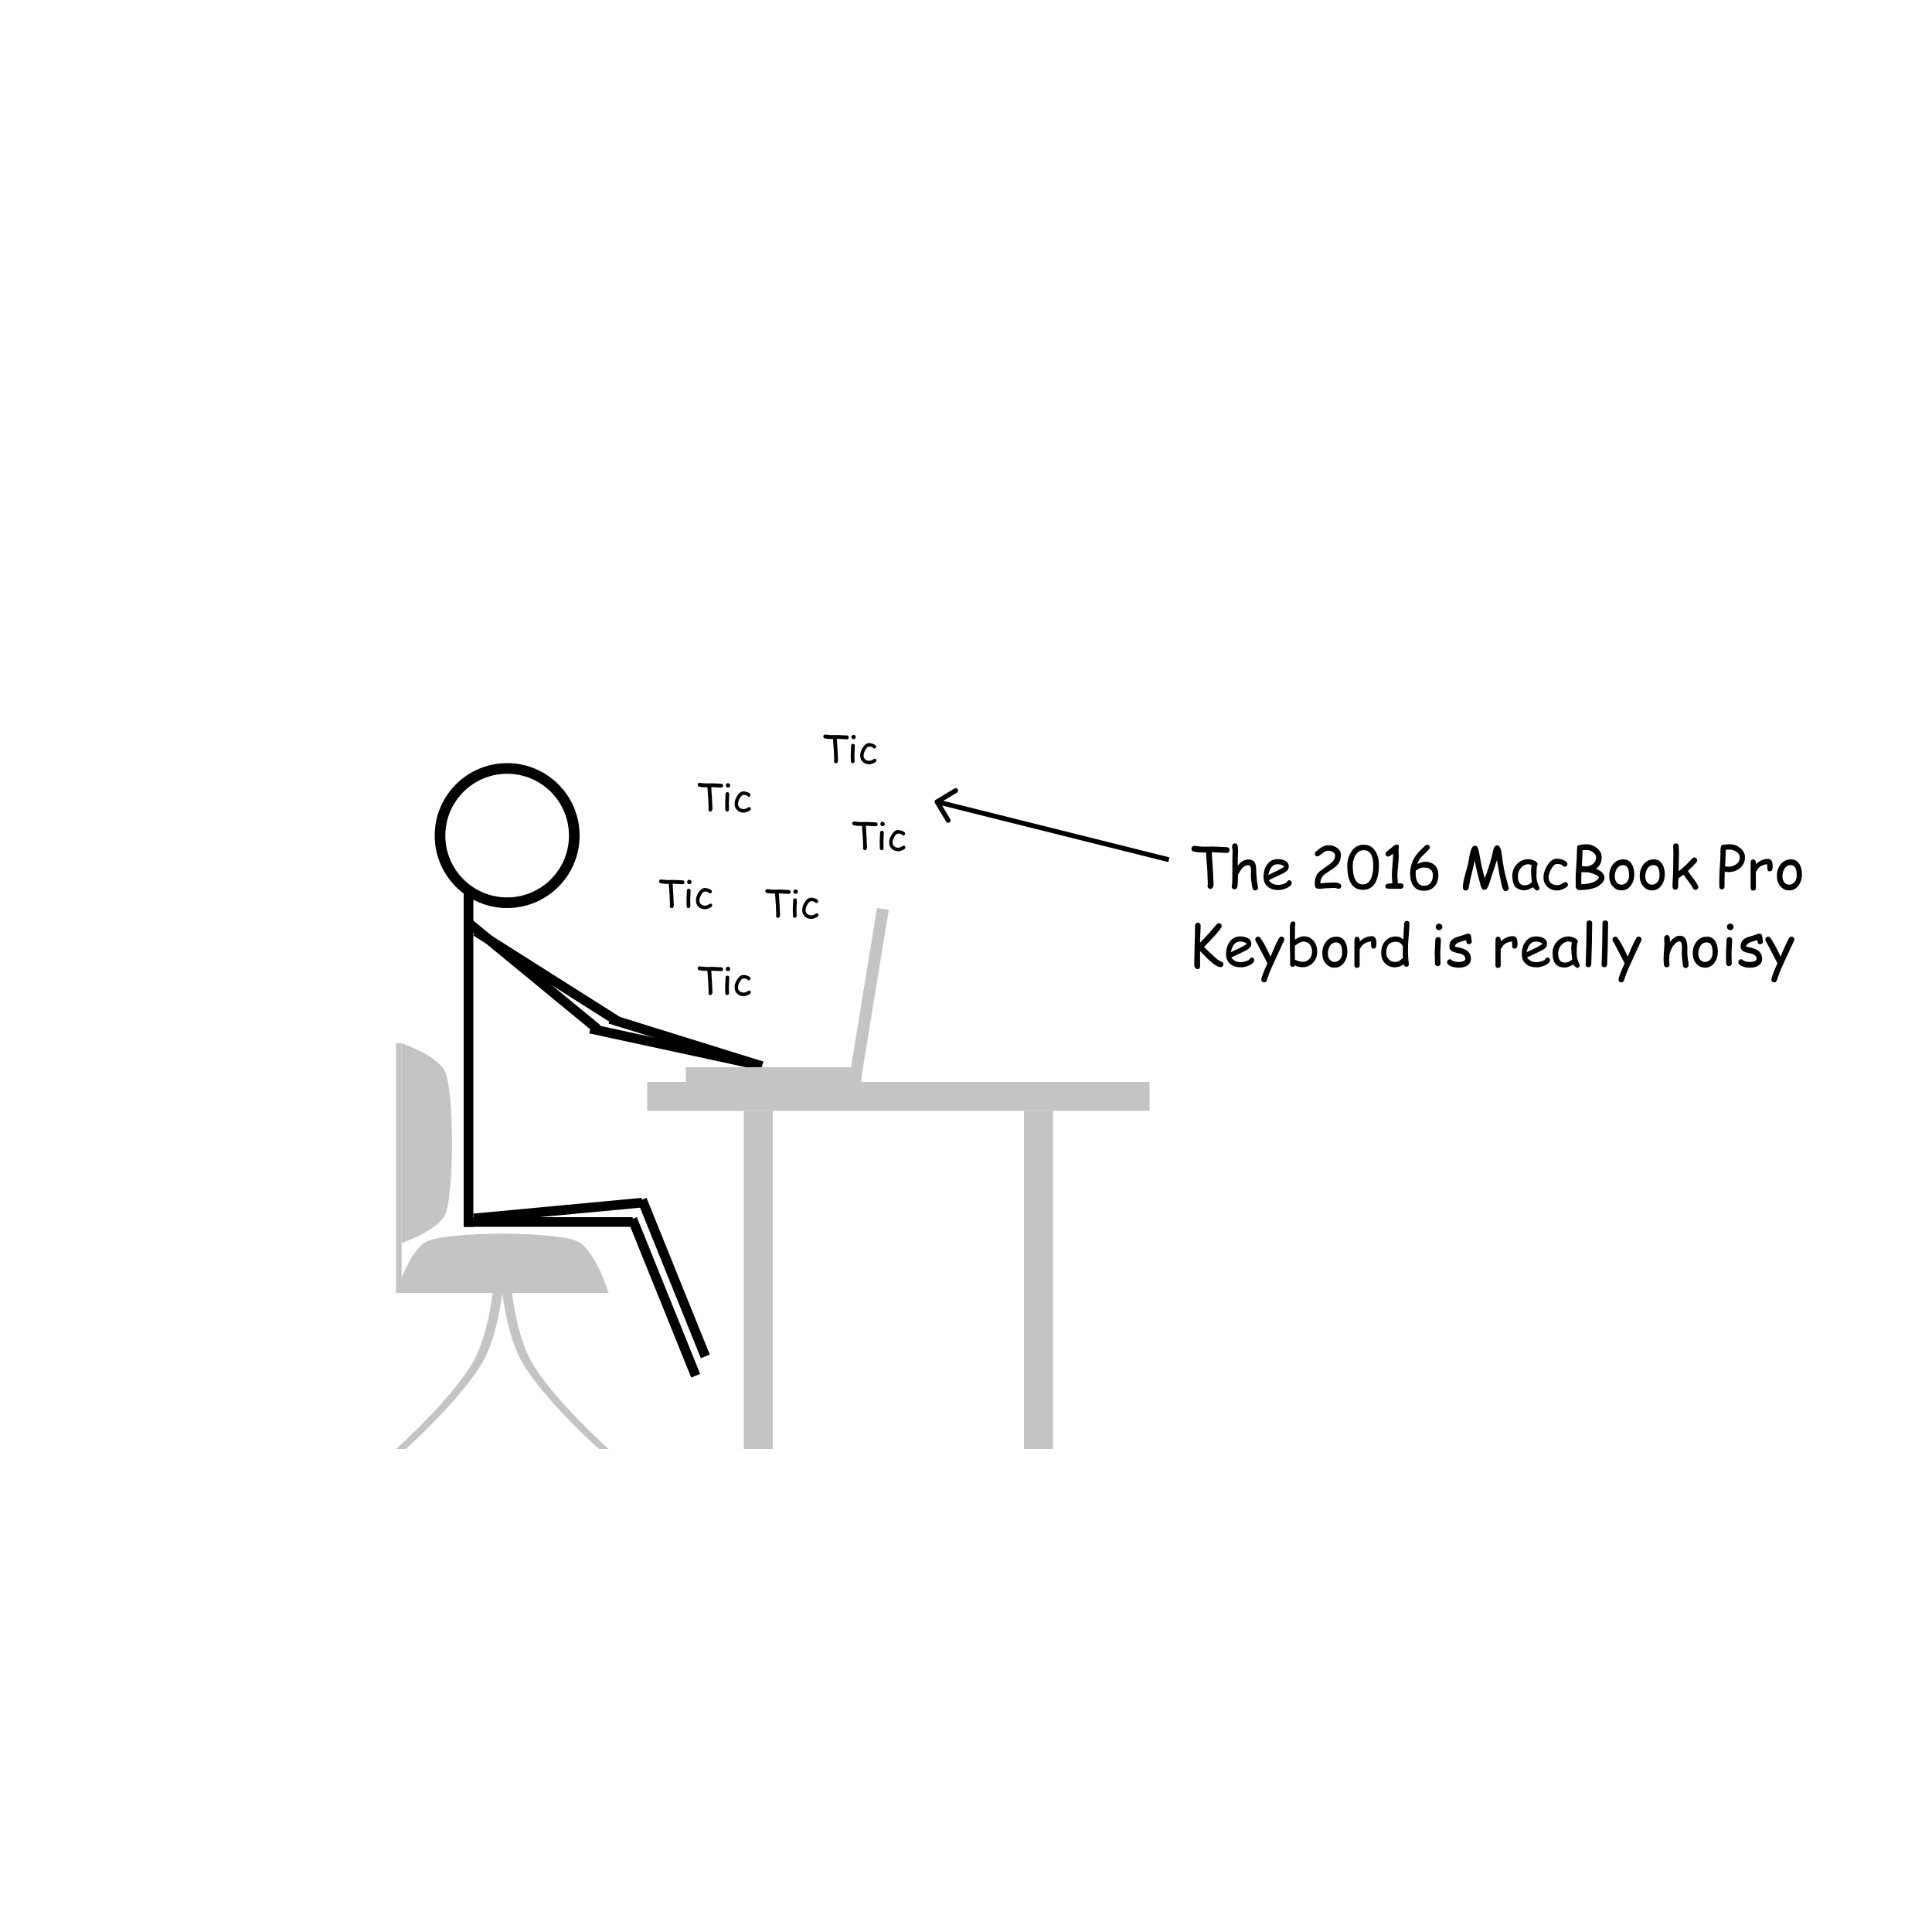 <svg width="200" height="200" viewBox="0 0 200 200" fill="none" xmlns="http://www.w3.org/2000/svg">
<rect width="200" height="200" fill="white"/>
<path d="M51 133.846H52C52 133.846 51.521 138.244 50 140.931C47.785 144.843 42 150 42 150H41C41 150 46.785 144.843 49 140.931C50.521 138.244 51 133.846 51 133.846Z" fill="#C4C4C4"/>
<path d="M53 133.846H52C52 133.846 52.479 138.244 54 140.931C56.215 144.843 62 150 62 150H63C63 150 57.215 144.843 55 140.931C53.479 138.244 53 133.846 53 133.846Z" fill="#C4C4C4"/>
<path d="M43.895 128.677C45.632 127.385 58.368 127.385 60.105 128.677C61.842 129.969 63 133.846 63 133.846H41C41 133.846 42.158 129.969 43.895 128.677Z" fill="#C4C4C4"/>
<path d="M45.967 110.721C47.064 112.353 47.064 124.324 45.967 125.956C44.87 127.589 41.579 128.677 41.579 128.677V108C41.579 108 44.87 109.088 45.967 110.721Z" fill="#C4C4C4"/>
<rect x="41" y="108" width="0.579" height="25.846" fill="#C4C4C4"/>
<path d="M60 86.5C60 90.642 56.642 94 52.5 94C48.358 94 45 90.642 45 86.5C45 82.358 48.358 79 52.5 79C56.642 79 60 82.358 60 86.5ZM46.101 86.5C46.101 90.034 48.966 92.899 52.5 92.899C56.034 92.899 58.899 90.034 58.899 86.5C58.899 82.966 56.034 80.101 52.5 80.101C48.966 80.101 46.101 82.966 46.101 86.5Z" fill="black"/>
<rect x="48" y="127" width="1" height="17.5" transform="rotate(-90 48 127)" fill="black"/>
<rect x="49.093" y="126.63" width="1" height="17.5" transform="rotate(-95.359 49.093 126.63)" fill="black"/>
<rect x="48" y="95.772" width="1" height="17.5" transform="rotate(-50.544 48 95.772)" fill="black"/>
<rect x="49" y="96.845" width="1" height="17.5" transform="rotate(-57.652 49 96.845)" fill="black"/>
<rect x="61" y="106.977" width="1" height="17.5" transform="rotate(-77.805 61 106.977)" fill="black"/>
<rect x="63" y="105.955" width="1" height="16.479" transform="rotate(-72.716 63 105.955)" fill="black"/>
<rect x="65" y="126.374" width="1" height="17.5" transform="rotate(-21.983 65 126.374)" fill="black"/>
<rect x="66" y="124.374" width="1" height="17.5" transform="rotate(-21.983 66 124.374)" fill="black"/>
<rect x="48" y="92" width="1" height="35" fill="black"/>
<rect x="67" y="112" width="52" height="3" fill="#C4C4C4"/>
<rect x="77" y="115" width="3" height="35" fill="#C4C4C4"/>
<rect x="106" y="115" width="3" height="35" fill="#C4C4C4"/>
<rect x="71" y="110.475" width="18.16" height="1.525" fill="#C4C4C4"/>
<rect width="1.231" height="17.699" transform="matrix(0.987 0.159 -0.161 0.987 90.785 94)" fill="#C4C4C4"/>
<path d="M74.66 100.533C74.564 100.533 74.415 100.525 74.215 100.51C74.019 100.495 73.871 100.489 73.769 100.49H73.631C73.635 100.67 73.652 100.962 73.684 101.365C73.712 101.742 73.727 102.034 73.727 102.242C73.727 102.288 73.731 102.357 73.74 102.449C73.749 102.542 73.754 102.611 73.754 102.658C73.754 102.747 73.74 102.823 73.711 102.887C73.674 102.973 73.618 103.016 73.541 103.016C73.489 103.016 73.442 102.997 73.4 102.961C73.359 102.924 73.338 102.878 73.338 102.82C73.338 102.801 73.341 102.771 73.348 102.732C73.354 102.693 73.357 102.664 73.357 102.645C73.357 102.581 73.353 102.485 73.344 102.357C73.336 102.23 73.332 102.133 73.332 102.068C73.332 101.882 73.317 101.62 73.287 101.283C73.256 100.919 73.238 100.657 73.234 100.498L73.057 100.5C72.772 100.5 72.547 100.479 72.385 100.438C72.279 100.41 72.227 100.346 72.227 100.244C72.227 100.191 72.243 100.144 72.277 100.104C72.316 100.058 72.367 100.037 72.428 100.041C72.473 100.044 72.578 100.055 72.74 100.076C72.87 100.092 72.976 100.1 73.057 100.1C73.135 100.1 73.253 100.098 73.412 100.096C73.571 100.092 73.689 100.09 73.768 100.09C73.868 100.09 74.016 100.097 74.213 100.111C74.411 100.126 74.56 100.133 74.66 100.133C74.716 100.133 74.763 100.152 74.801 100.191C74.838 100.229 74.857 100.277 74.857 100.334C74.857 100.39 74.838 100.438 74.801 100.477C74.763 100.514 74.716 100.533 74.66 100.533ZM75.363 100.527C75.301 100.527 75.247 100.505 75.201 100.461C75.156 100.417 75.133 100.363 75.133 100.301C75.133 100.238 75.156 100.185 75.201 100.141C75.247 100.096 75.301 100.074 75.363 100.074C75.426 100.074 75.479 100.096 75.523 100.141C75.569 100.185 75.592 100.238 75.592 100.301C75.592 100.363 75.569 100.417 75.523 100.461C75.479 100.505 75.426 100.527 75.363 100.527ZM75.451 102.113C75.451 102.191 75.453 102.309 75.457 102.465C75.462 102.62 75.465 102.736 75.465 102.814C75.465 102.872 75.447 102.919 75.412 102.955C75.377 102.992 75.331 103.01 75.273 103.01C75.217 103.01 75.171 102.992 75.135 102.955C75.1 102.919 75.082 102.872 75.082 102.814C75.082 102.736 75.079 102.62 75.074 102.465C75.07 102.309 75.068 102.191 75.068 102.113C75.068 101.991 75.075 101.839 75.088 101.656C75.101 101.473 75.107 101.32 75.107 101.197C75.107 101.139 75.125 101.091 75.16 101.055C75.197 101.018 75.243 101 75.299 101C75.355 101 75.4 101.018 75.436 101.055C75.472 101.091 75.49 101.139 75.49 101.197C75.49 101.32 75.484 101.473 75.471 101.656C75.458 101.839 75.451 101.991 75.451 102.113ZM76.994 103.123C76.727 103.123 76.505 103.042 76.326 102.881C76.139 102.712 76.045 102.488 76.045 102.211C76.045 101.947 76.133 101.674 76.309 101.393C76.504 101.08 76.724 100.924 76.969 100.924C77.096 100.924 77.239 100.954 77.397 101.014C77.596 101.09 77.695 101.184 77.695 101.295C77.695 101.344 77.679 101.389 77.647 101.428C77.614 101.465 77.574 101.484 77.525 101.484C77.488 101.484 77.454 101.473 77.426 101.451C77.398 101.428 77.372 101.405 77.346 101.383C77.269 101.322 77.143 101.291 76.969 101.291C76.836 101.291 76.704 101.41 76.574 101.646C76.456 101.864 76.397 102.052 76.397 102.211C76.397 102.383 76.455 102.518 76.572 102.617C76.682 102.71 76.822 102.756 76.994 102.756C77.072 102.756 77.156 102.735 77.244 102.693L77.471 102.572C77.51 102.551 77.538 102.541 77.555 102.541C77.603 102.541 77.644 102.561 77.68 102.6C77.715 102.637 77.732 102.681 77.732 102.73C77.732 102.826 77.632 102.917 77.432 103.006C77.256 103.084 77.11 103.123 76.994 103.123Z" fill="black"/>
<path d="M74.66 81.533C74.564 81.533 74.415 81.525 74.215 81.51C74.019 81.495 73.871 81.489 73.769 81.49H73.631C73.635 81.67 73.652 81.962 73.684 82.365C73.712 82.742 73.727 83.034 73.727 83.242C73.727 83.288 73.731 83.357 73.74 83.449C73.749 83.542 73.754 83.611 73.754 83.658C73.754 83.747 73.74 83.823 73.711 83.887C73.674 83.973 73.618 84.016 73.541 84.016C73.489 84.016 73.442 83.997 73.4 83.961C73.359 83.924 73.338 83.878 73.338 83.82C73.338 83.801 73.341 83.772 73.348 83.732C73.354 83.693 73.357 83.664 73.357 83.644C73.357 83.581 73.353 83.485 73.344 83.357C73.336 83.23 73.332 83.133 73.332 83.068C73.332 82.882 73.317 82.62 73.287 82.283C73.256 81.919 73.238 81.657 73.234 81.498L73.057 81.5C72.772 81.5 72.547 81.479 72.385 81.438C72.279 81.41 72.227 81.346 72.227 81.244C72.227 81.191 72.243 81.144 72.277 81.103C72.316 81.058 72.367 81.037 72.428 81.041C72.473 81.044 72.578 81.055 72.74 81.076C72.87 81.092 72.976 81.1 73.057 81.1C73.135 81.1 73.253 81.098 73.412 81.096C73.571 81.092 73.689 81.09 73.768 81.09C73.868 81.09 74.016 81.097 74.213 81.111C74.411 81.126 74.56 81.133 74.66 81.133C74.716 81.133 74.763 81.152 74.801 81.191C74.838 81.229 74.857 81.277 74.857 81.334C74.857 81.39 74.838 81.438 74.801 81.477C74.763 81.514 74.716 81.533 74.66 81.533ZM75.363 81.527C75.301 81.527 75.247 81.505 75.201 81.461C75.156 81.417 75.133 81.363 75.133 81.301C75.133 81.238 75.156 81.185 75.201 81.141C75.247 81.096 75.301 81.074 75.363 81.074C75.426 81.074 75.479 81.096 75.523 81.141C75.569 81.185 75.592 81.238 75.592 81.301C75.592 81.363 75.569 81.417 75.523 81.461C75.479 81.505 75.426 81.527 75.363 81.527ZM75.451 83.113C75.451 83.191 75.453 83.309 75.457 83.465C75.462 83.62 75.465 83.736 75.465 83.814C75.465 83.872 75.447 83.919 75.412 83.955C75.377 83.992 75.331 84.01 75.273 84.01C75.217 84.01 75.171 83.992 75.135 83.955C75.1 83.919 75.082 83.872 75.082 83.814C75.082 83.736 75.079 83.62 75.074 83.465C75.07 83.309 75.068 83.191 75.068 83.113C75.068 82.991 75.075 82.838 75.088 82.656C75.101 82.473 75.107 82.32 75.107 82.197C75.107 82.139 75.125 82.091 75.16 82.055C75.197 82.018 75.243 82 75.299 82C75.355 82 75.4 82.018 75.436 82.055C75.472 82.091 75.49 82.139 75.49 82.197C75.49 82.32 75.484 82.473 75.471 82.656C75.458 82.838 75.451 82.991 75.451 83.113ZM76.994 84.123C76.727 84.123 76.505 84.042 76.326 83.881C76.139 83.712 76.045 83.488 76.045 83.211C76.045 82.947 76.133 82.674 76.309 82.393C76.504 82.08 76.724 81.924 76.969 81.924C77.096 81.924 77.239 81.954 77.397 82.014C77.596 82.091 77.695 82.184 77.695 82.295C77.695 82.344 77.679 82.389 77.647 82.428C77.614 82.466 77.574 82.484 77.525 82.484C77.488 82.484 77.454 82.473 77.426 82.451C77.398 82.428 77.372 82.405 77.346 82.383C77.269 82.322 77.143 82.291 76.969 82.291C76.836 82.291 76.704 82.409 76.574 82.647C76.456 82.864 76.397 83.052 76.397 83.211C76.397 83.383 76.455 83.518 76.572 83.617C76.682 83.71 76.822 83.756 76.994 83.756C77.072 83.756 77.156 83.735 77.244 83.693L77.471 83.572C77.51 83.551 77.538 83.541 77.555 83.541C77.603 83.541 77.644 83.561 77.68 83.6C77.715 83.637 77.732 83.681 77.732 83.731C77.732 83.826 77.632 83.917 77.432 84.006C77.256 84.084 77.11 84.123 76.994 84.123Z" fill="black"/>
<path d="M81.66 92.533C81.564 92.533 81.415 92.525 81.215 92.51C81.019 92.495 80.871 92.489 80.769 92.49H80.631C80.635 92.67 80.652 92.962 80.684 93.365C80.712 93.742 80.727 94.034 80.727 94.242C80.727 94.288 80.731 94.357 80.74 94.449C80.749 94.542 80.754 94.611 80.754 94.658C80.754 94.747 80.74 94.823 80.711 94.887C80.674 94.973 80.618 95.016 80.541 95.016C80.489 95.016 80.442 94.997 80.4 94.961C80.359 94.924 80.338 94.878 80.338 94.82C80.338 94.801 80.341 94.772 80.348 94.732C80.354 94.693 80.357 94.664 80.357 94.644C80.357 94.581 80.353 94.485 80.344 94.357C80.336 94.23 80.332 94.133 80.332 94.068C80.332 93.882 80.317 93.62 80.287 93.283C80.256 92.919 80.238 92.657 80.234 92.498L80.057 92.5C79.772 92.5 79.547 92.479 79.385 92.438C79.279 92.41 79.227 92.346 79.227 92.244C79.227 92.191 79.243 92.144 79.277 92.103C79.316 92.058 79.367 92.037 79.428 92.041C79.473 92.044 79.578 92.055 79.74 92.076C79.87 92.092 79.976 92.1 80.057 92.1C80.135 92.1 80.253 92.098 80.412 92.096C80.571 92.092 80.689 92.09 80.768 92.09C80.868 92.09 81.016 92.097 81.213 92.111C81.411 92.126 81.56 92.133 81.66 92.133C81.716 92.133 81.763 92.152 81.801 92.191C81.838 92.229 81.857 92.277 81.857 92.334C81.857 92.39 81.838 92.438 81.801 92.477C81.763 92.514 81.716 92.533 81.66 92.533ZM82.363 92.527C82.301 92.527 82.247 92.505 82.201 92.461C82.156 92.417 82.133 92.363 82.133 92.301C82.133 92.238 82.156 92.185 82.201 92.141C82.247 92.096 82.301 92.074 82.363 92.074C82.426 92.074 82.479 92.096 82.523 92.141C82.569 92.185 82.592 92.238 82.592 92.301C82.592 92.363 82.569 92.417 82.523 92.461C82.479 92.505 82.426 92.527 82.363 92.527ZM82.451 94.113C82.451 94.191 82.453 94.309 82.457 94.465C82.462 94.62 82.465 94.736 82.465 94.814C82.465 94.872 82.447 94.919 82.412 94.955C82.377 94.992 82.331 95.01 82.273 95.01C82.217 95.01 82.171 94.992 82.135 94.955C82.1 94.919 82.082 94.872 82.082 94.814C82.082 94.736 82.079 94.62 82.074 94.465C82.07 94.309 82.068 94.191 82.068 94.113C82.068 93.991 82.075 93.838 82.088 93.656C82.101 93.473 82.107 93.32 82.107 93.197C82.107 93.139 82.125 93.091 82.16 93.055C82.197 93.018 82.243 93 82.299 93C82.355 93 82.4 93.018 82.436 93.055C82.472 93.091 82.49 93.139 82.49 93.197C82.49 93.32 82.484 93.473 82.471 93.656C82.458 93.838 82.451 93.991 82.451 94.113ZM83.994 95.123C83.727 95.123 83.505 95.042 83.326 94.881C83.139 94.712 83.045 94.488 83.045 94.211C83.045 93.947 83.133 93.674 83.309 93.393C83.504 93.08 83.724 92.924 83.969 92.924C84.096 92.924 84.239 92.954 84.397 93.014C84.596 93.091 84.695 93.184 84.695 93.295C84.695 93.344 84.679 93.389 84.647 93.428C84.614 93.466 84.574 93.484 84.525 93.484C84.488 93.484 84.454 93.473 84.426 93.451C84.398 93.428 84.372 93.405 84.346 93.383C84.269 93.322 84.143 93.291 83.969 93.291C83.836 93.291 83.704 93.409 83.574 93.647C83.456 93.864 83.397 94.052 83.397 94.211C83.397 94.383 83.455 94.518 83.572 94.617C83.682 94.71 83.822 94.756 83.994 94.756C84.072 94.756 84.156 94.735 84.244 94.693L84.471 94.572C84.51 94.551 84.538 94.541 84.555 94.541C84.603 94.541 84.644 94.561 84.68 94.6C84.715 94.637 84.732 94.681 84.732 94.731C84.732 94.826 84.632 94.917 84.432 95.006C84.256 95.084 84.11 95.123 83.994 95.123Z" fill="black"/>
<path d="M87.66 76.533C87.564 76.533 87.415 76.525 87.215 76.51C87.019 76.495 86.871 76.489 86.769 76.49H86.631C86.635 76.67 86.652 76.962 86.684 77.365C86.712 77.742 86.727 78.034 86.727 78.242C86.727 78.288 86.731 78.357 86.74 78.449C86.749 78.542 86.754 78.611 86.754 78.658C86.754 78.747 86.74 78.823 86.711 78.887C86.674 78.973 86.618 79.016 86.541 79.016C86.489 79.016 86.442 78.997 86.4 78.961C86.359 78.924 86.338 78.878 86.338 78.82C86.338 78.801 86.341 78.772 86.348 78.732C86.354 78.693 86.357 78.664 86.357 78.644C86.357 78.581 86.353 78.485 86.344 78.357C86.336 78.23 86.332 78.133 86.332 78.068C86.332 77.882 86.317 77.62 86.287 77.283C86.256 76.919 86.238 76.657 86.234 76.498L86.057 76.5C85.772 76.5 85.547 76.479 85.385 76.438C85.279 76.41 85.227 76.346 85.227 76.244C85.227 76.191 85.243 76.144 85.277 76.103C85.316 76.058 85.367 76.037 85.428 76.041C85.473 76.044 85.578 76.055 85.74 76.076C85.87 76.092 85.976 76.1 86.057 76.1C86.135 76.1 86.253 76.098 86.412 76.096C86.571 76.092 86.689 76.09 86.768 76.09C86.868 76.09 87.016 76.097 87.213 76.111C87.411 76.126 87.56 76.133 87.66 76.133C87.716 76.133 87.763 76.152 87.801 76.191C87.838 76.229 87.857 76.277 87.857 76.334C87.857 76.39 87.838 76.438 87.801 76.477C87.763 76.514 87.716 76.533 87.66 76.533ZM88.363 76.527C88.301 76.527 88.247 76.505 88.201 76.461C88.156 76.417 88.133 76.363 88.133 76.301C88.133 76.238 88.156 76.185 88.201 76.141C88.247 76.096 88.301 76.074 88.363 76.074C88.426 76.074 88.479 76.096 88.523 76.141C88.569 76.185 88.592 76.238 88.592 76.301C88.592 76.363 88.569 76.417 88.523 76.461C88.479 76.505 88.426 76.527 88.363 76.527ZM88.451 78.113C88.451 78.191 88.453 78.309 88.457 78.465C88.462 78.62 88.465 78.736 88.465 78.814C88.465 78.872 88.447 78.919 88.412 78.955C88.377 78.992 88.331 79.01 88.273 79.01C88.217 79.01 88.171 78.992 88.135 78.955C88.1 78.919 88.082 78.872 88.082 78.814C88.082 78.736 88.079 78.62 88.074 78.465C88.07 78.309 88.068 78.191 88.068 78.113C88.068 77.991 88.075 77.838 88.088 77.656C88.101 77.473 88.107 77.32 88.107 77.197C88.107 77.139 88.125 77.091 88.16 77.055C88.197 77.018 88.243 77 88.299 77C88.355 77 88.4 77.018 88.436 77.055C88.472 77.091 88.49 77.139 88.49 77.197C88.49 77.32 88.484 77.473 88.471 77.656C88.458 77.838 88.451 77.991 88.451 78.113ZM89.994 79.123C89.727 79.123 89.505 79.042 89.326 78.881C89.139 78.712 89.045 78.488 89.045 78.211C89.045 77.947 89.133 77.674 89.309 77.393C89.504 77.08 89.724 76.924 89.969 76.924C90.096 76.924 90.239 76.954 90.397 77.014C90.596 77.091 90.695 77.184 90.695 77.295C90.695 77.344 90.679 77.389 90.647 77.428C90.614 77.466 90.574 77.484 90.525 77.484C90.488 77.484 90.454 77.473 90.426 77.451C90.398 77.428 90.372 77.405 90.346 77.383C90.269 77.322 90.143 77.291 89.969 77.291C89.836 77.291 89.704 77.409 89.574 77.647C89.456 77.864 89.397 78.052 89.397 78.211C89.397 78.383 89.455 78.518 89.572 78.617C89.682 78.71 89.822 78.756 89.994 78.756C90.072 78.756 90.156 78.735 90.244 78.693L90.471 78.572C90.51 78.551 90.538 78.541 90.555 78.541C90.603 78.541 90.644 78.561 90.68 78.6C90.715 78.637 90.732 78.681 90.732 78.731C90.732 78.826 90.632 78.917 90.432 79.006C90.256 79.084 90.11 79.123 89.994 79.123Z" fill="black"/>
<path d="M90.66 85.533C90.564 85.533 90.415 85.525 90.215 85.51C90.019 85.495 89.871 85.489 89.769 85.49H89.631C89.635 85.67 89.652 85.962 89.684 86.365C89.712 86.742 89.727 87.034 89.727 87.242C89.727 87.288 89.731 87.357 89.74 87.449C89.749 87.542 89.754 87.611 89.754 87.658C89.754 87.747 89.74 87.823 89.711 87.887C89.674 87.973 89.618 88.016 89.541 88.016C89.489 88.016 89.442 87.997 89.4 87.961C89.359 87.924 89.338 87.878 89.338 87.82C89.338 87.801 89.341 87.772 89.348 87.732C89.354 87.693 89.357 87.664 89.357 87.644C89.357 87.581 89.353 87.485 89.344 87.357C89.336 87.23 89.332 87.133 89.332 87.068C89.332 86.882 89.317 86.62 89.287 86.283C89.256 85.919 89.238 85.657 89.234 85.498L89.057 85.5C88.772 85.5 88.547 85.479 88.385 85.438C88.279 85.41 88.227 85.346 88.227 85.244C88.227 85.191 88.243 85.144 88.277 85.103C88.316 85.058 88.367 85.037 88.428 85.041C88.473 85.044 88.578 85.055 88.74 85.076C88.87 85.092 88.976 85.1 89.057 85.1C89.135 85.1 89.253 85.098 89.412 85.096C89.571 85.092 89.689 85.09 89.768 85.09C89.868 85.09 90.016 85.097 90.213 85.111C90.411 85.126 90.56 85.133 90.66 85.133C90.716 85.133 90.763 85.152 90.801 85.191C90.838 85.229 90.857 85.277 90.857 85.334C90.857 85.39 90.838 85.438 90.801 85.477C90.763 85.514 90.716 85.533 90.66 85.533ZM91.363 85.527C91.301 85.527 91.247 85.505 91.201 85.461C91.156 85.417 91.133 85.363 91.133 85.301C91.133 85.238 91.156 85.185 91.201 85.141C91.247 85.096 91.301 85.074 91.363 85.074C91.426 85.074 91.479 85.096 91.523 85.141C91.569 85.185 91.592 85.238 91.592 85.301C91.592 85.363 91.569 85.417 91.523 85.461C91.479 85.505 91.426 85.527 91.363 85.527ZM91.451 87.113C91.451 87.191 91.453 87.309 91.457 87.465C91.462 87.62 91.465 87.736 91.465 87.814C91.465 87.872 91.447 87.919 91.412 87.955C91.377 87.992 91.331 88.01 91.273 88.01C91.217 88.01 91.171 87.992 91.135 87.955C91.1 87.919 91.082 87.872 91.082 87.814C91.082 87.736 91.079 87.62 91.074 87.465C91.07 87.309 91.068 87.191 91.068 87.113C91.068 86.991 91.075 86.838 91.088 86.656C91.101 86.473 91.107 86.32 91.107 86.197C91.107 86.139 91.125 86.091 91.16 86.055C91.197 86.018 91.243 86 91.299 86C91.355 86 91.4 86.018 91.436 86.055C91.472 86.091 91.49 86.139 91.49 86.197C91.49 86.32 91.484 86.473 91.471 86.656C91.458 86.838 91.451 86.991 91.451 87.113ZM92.994 88.123C92.727 88.123 92.505 88.042 92.326 87.881C92.139 87.712 92.045 87.488 92.045 87.211C92.045 86.947 92.133 86.674 92.309 86.393C92.504 86.08 92.724 85.924 92.969 85.924C93.096 85.924 93.239 85.954 93.397 86.014C93.596 86.091 93.695 86.184 93.695 86.295C93.695 86.344 93.679 86.389 93.647 86.428C93.614 86.466 93.574 86.484 93.525 86.484C93.488 86.484 93.454 86.473 93.426 86.451C93.398 86.428 93.372 86.405 93.346 86.383C93.269 86.322 93.143 86.291 92.969 86.291C92.836 86.291 92.704 86.409 92.574 86.647C92.456 86.864 92.397 87.052 92.397 87.211C92.397 87.383 92.455 87.518 92.572 87.617C92.682 87.71 92.822 87.756 92.994 87.756C93.072 87.756 93.156 87.735 93.244 87.693L93.471 87.572C93.51 87.551 93.538 87.541 93.555 87.541C93.603 87.541 93.644 87.561 93.68 87.6C93.715 87.637 93.732 87.681 93.732 87.731C93.732 87.826 93.632 87.917 93.432 88.006C93.256 88.084 93.11 88.123 92.994 88.123Z" fill="black"/>
<path d="M70.66 91.533C70.564 91.533 70.415 91.525 70.215 91.51C70.019 91.495 69.871 91.489 69.769 91.49H69.631C69.635 91.67 69.652 91.962 69.684 92.365C69.712 92.742 69.727 93.034 69.727 93.242C69.727 93.288 69.731 93.357 69.74 93.449C69.749 93.542 69.754 93.611 69.754 93.658C69.754 93.747 69.74 93.823 69.711 93.887C69.674 93.973 69.618 94.016 69.541 94.016C69.489 94.016 69.442 93.997 69.4 93.961C69.359 93.924 69.338 93.878 69.338 93.82C69.338 93.801 69.341 93.772 69.348 93.732C69.354 93.693 69.357 93.664 69.357 93.644C69.357 93.581 69.353 93.485 69.344 93.357C69.336 93.23 69.332 93.133 69.332 93.068C69.332 92.882 69.317 92.62 69.287 92.283C69.256 91.919 69.238 91.657 69.234 91.498L69.057 91.5C68.772 91.5 68.547 91.479 68.385 91.438C68.279 91.41 68.227 91.346 68.227 91.244C68.227 91.191 68.243 91.144 68.277 91.103C68.316 91.058 68.367 91.037 68.428 91.041C68.473 91.044 68.578 91.055 68.74 91.076C68.87 91.092 68.976 91.1 69.057 91.1C69.135 91.1 69.253 91.098 69.412 91.096C69.571 91.092 69.689 91.09 69.768 91.09C69.868 91.09 70.016 91.097 70.213 91.111C70.411 91.126 70.56 91.133 70.66 91.133C70.716 91.133 70.763 91.152 70.801 91.191C70.838 91.229 70.857 91.277 70.857 91.334C70.857 91.39 70.838 91.438 70.801 91.477C70.763 91.514 70.716 91.533 70.66 91.533ZM71.363 91.527C71.301 91.527 71.247 91.505 71.201 91.461C71.156 91.417 71.133 91.363 71.133 91.301C71.133 91.238 71.156 91.185 71.201 91.141C71.247 91.096 71.301 91.074 71.363 91.074C71.426 91.074 71.479 91.096 71.523 91.141C71.569 91.185 71.592 91.238 71.592 91.301C71.592 91.363 71.569 91.417 71.523 91.461C71.479 91.505 71.426 91.527 71.363 91.527ZM71.451 93.113C71.451 93.191 71.453 93.309 71.457 93.465C71.462 93.62 71.465 93.736 71.465 93.814C71.465 93.872 71.447 93.919 71.412 93.955C71.377 93.992 71.331 94.01 71.273 94.01C71.217 94.01 71.171 93.992 71.135 93.955C71.1 93.919 71.082 93.872 71.082 93.814C71.082 93.736 71.079 93.62 71.074 93.465C71.07 93.309 71.068 93.191 71.068 93.113C71.068 92.991 71.075 92.838 71.088 92.656C71.101 92.473 71.107 92.32 71.107 92.197C71.107 92.139 71.125 92.091 71.16 92.055C71.197 92.018 71.243 92 71.299 92C71.355 92 71.4 92.018 71.436 92.055C71.472 92.091 71.49 92.139 71.49 92.197C71.49 92.32 71.484 92.473 71.471 92.656C71.458 92.838 71.451 92.991 71.451 93.113ZM72.994 94.123C72.727 94.123 72.505 94.042 72.326 93.881C72.139 93.712 72.045 93.488 72.045 93.211C72.045 92.947 72.133 92.674 72.309 92.393C72.504 92.08 72.724 91.924 72.969 91.924C73.096 91.924 73.239 91.954 73.397 92.014C73.596 92.091 73.695 92.184 73.695 92.295C73.695 92.344 73.679 92.389 73.647 92.428C73.614 92.466 73.574 92.484 73.525 92.484C73.488 92.484 73.454 92.473 73.426 92.451C73.398 92.428 73.372 92.405 73.346 92.383C73.269 92.322 73.143 92.291 72.969 92.291C72.836 92.291 72.704 92.409 72.574 92.647C72.456 92.864 72.397 93.052 72.397 93.211C72.397 93.383 72.455 93.518 72.572 93.617C72.682 93.71 72.822 93.756 72.994 93.756C73.072 93.756 73.156 93.735 73.244 93.693L73.471 93.572C73.51 93.551 73.538 93.541 73.555 93.541C73.603 93.541 73.644 93.561 73.68 93.6C73.715 93.637 73.732 93.681 73.732 93.731C73.732 93.826 73.632 93.917 73.432 94.006C73.256 94.084 73.11 94.123 72.994 94.123Z" fill="black"/>
<path d="M126.99 88.3C126.846 88.3 126.623 88.288 126.322 88.265C126.029 88.243 125.807 88.233 125.654 88.235H125.446C125.452 88.505 125.479 88.942 125.525 89.548C125.568 90.112 125.59 90.551 125.59 90.863C125.59 90.932 125.597 91.035 125.61 91.174C125.624 91.312 125.631 91.417 125.631 91.487C125.631 91.62 125.609 91.734 125.566 91.83C125.512 91.959 125.427 92.023 125.312 92.023C125.233 92.023 125.163 91.996 125.101 91.941C125.038 91.887 125.007 91.816 125.007 91.731C125.007 91.701 125.012 91.657 125.021 91.599C125.031 91.54 125.036 91.496 125.036 91.467C125.036 91.371 125.029 91.228 125.016 91.036C125.004 90.845 124.998 90.7 124.998 90.603C124.998 90.323 124.976 89.931 124.931 89.425C124.884 88.878 124.857 88.485 124.852 88.247L124.585 88.25C124.157 88.25 123.821 88.219 123.577 88.156C123.419 88.115 123.34 88.019 123.34 87.866C123.34 87.786 123.365 87.716 123.416 87.655C123.475 87.587 123.55 87.556 123.642 87.561C123.71 87.565 123.866 87.583 124.11 87.614C124.306 87.638 124.464 87.649 124.585 87.649C124.702 87.649 124.88 87.647 125.118 87.644C125.356 87.638 125.534 87.635 125.651 87.635C125.802 87.635 126.024 87.645 126.319 87.667C126.616 87.689 126.84 87.699 126.99 87.699C127.074 87.699 127.145 87.728 127.201 87.787C127.258 87.844 127.286 87.915 127.286 88.001C127.286 88.085 127.258 88.156 127.201 88.215C127.145 88.272 127.074 88.3 126.99 88.3ZM129.938 92.182C129.799 92.182 129.708 92.107 129.665 91.959C129.62 91.799 129.579 91.571 129.542 91.276C129.507 90.993 129.489 90.761 129.489 90.579C129.489 90.528 129.491 90.451 129.495 90.348C129.501 90.244 129.504 90.167 129.504 90.116C129.504 89.749 129.412 89.565 129.229 89.565C128.98 89.565 128.759 89.678 128.563 89.902C128.464 90.018 128.327 90.237 128.153 90.561C128.153 91.306 128.122 91.746 128.06 91.883C128.005 92.004 127.92 92.064 127.805 92.064C127.725 92.064 127.654 92.037 127.594 91.982C127.533 91.928 127.503 91.861 127.503 91.783C127.503 91.756 127.512 91.713 127.529 91.654C127.545 91.606 127.556 91.463 127.562 91.227L127.57 90.793L127.579 88.64C127.593 88.397 127.6 88.234 127.6 88.15C127.6 88.051 127.59 87.957 127.57 87.869C127.553 87.779 127.544 87.686 127.544 87.591C127.544 87.509 127.572 87.441 127.629 87.389C127.686 87.334 127.755 87.307 127.837 87.307C127.997 87.307 128.091 87.393 128.118 87.564C128.149 87.754 128.165 87.925 128.165 88.077C128.165 88.282 128.158 88.496 128.145 88.719C128.133 88.932 128.128 89.145 128.13 89.36L128.133 89.618C128.293 89.403 128.464 89.243 128.646 89.138C128.829 89.03 129.023 88.977 129.229 88.977C129.553 88.977 129.775 89.082 129.896 89.293C129.982 89.441 130.031 89.691 130.043 90.043L130.066 90.603L130.125 91.212C130.152 91.44 130.186 91.642 130.225 91.815C130.232 91.849 130.236 91.877 130.236 91.9C130.236 91.981 130.207 92.047 130.148 92.1C130.09 92.154 130.02 92.182 129.938 92.182ZM132.322 92.135C131.881 92.135 131.523 92.024 131.25 91.804C130.951 91.56 130.802 91.218 130.802 90.778C130.802 90.27 130.925 89.845 131.171 89.501C131.438 89.126 131.796 88.939 132.243 88.939C132.567 88.939 132.832 88.993 133.037 89.103C133.289 89.237 133.415 89.444 133.415 89.724C133.415 89.919 133.305 90.097 133.084 90.257C132.986 90.327 132.779 90.436 132.463 90.585L131.344 91.115C131.453 91.277 131.589 91.399 131.751 91.481C131.915 91.564 132.105 91.605 132.322 91.605C132.457 91.605 132.615 91.579 132.797 91.528C133.027 91.464 133.176 91.38 133.242 91.276C133.309 91.171 133.38 91.118 133.456 91.118C133.524 91.118 133.585 91.144 133.638 91.197C133.692 91.248 133.72 91.308 133.72 91.376C133.72 91.593 133.545 91.779 133.195 91.936C132.896 92.068 132.605 92.135 132.322 92.135ZM132.243 89.466C132.005 89.466 131.807 89.559 131.648 89.744C131.49 89.928 131.372 90.205 131.294 90.576L132.193 90.148C132.547 89.977 132.799 89.827 132.949 89.7C132.781 89.544 132.546 89.466 132.243 89.466ZM138.58 92.006C138.531 92.006 138.462 91.991 138.372 91.962C138.284 91.931 138.217 91.915 138.17 91.915C138.07 91.915 137.921 91.921 137.722 91.933C137.522 91.944 137.372 91.95 137.271 91.95C137.194 91.95 137.081 91.96 136.931 91.98C136.782 91.999 136.67 92.009 136.594 92.009C136.572 92.009 136.541 92.005 136.5 91.997C136.459 91.989 136.428 91.985 136.406 91.985C136.271 91.985 136.184 91.92 136.143 91.789C136.119 91.721 136.107 91.603 136.107 91.438C136.107 90.982 136.231 90.616 136.479 90.339C136.593 90.212 136.898 89.978 137.396 89.636C137.676 89.444 137.862 89.295 137.956 89.188C138.124 89 138.208 88.78 138.208 88.528C138.208 88.403 138.127 88.292 137.965 88.194C137.822 88.106 137.683 88.062 137.546 88.062C137.366 88.062 137.195 88.114 137.033 88.218L136.614 88.546C136.53 88.612 136.463 88.645 136.412 88.645C136.211 88.645 136.11 88.565 136.11 88.405C136.11 88.314 136.147 88.234 136.222 88.168C136.45 87.953 136.648 87.798 136.816 87.702C137.053 87.567 137.296 87.5 137.546 87.5C137.862 87.5 138.145 87.586 138.393 87.758C138.67 87.951 138.809 88.199 138.809 88.502C138.809 88.701 138.78 88.885 138.724 89.053C138.667 89.221 138.581 89.374 138.466 89.513C138.319 89.689 138.071 89.885 137.722 90.102C137.354 90.332 137.113 90.507 136.998 90.626C136.781 90.851 136.675 91.123 136.679 91.443L137.282 91.388C137.696 91.364 137.992 91.353 138.17 91.353C138.318 91.353 138.459 91.378 138.592 91.429C138.768 91.497 138.855 91.592 138.855 91.713C138.855 91.789 138.829 91.857 138.776 91.918C138.724 91.977 138.658 92.006 138.58 92.006ZM141.079 92.114C140.485 92.114 140.052 91.843 139.778 91.3C139.571 90.882 139.468 90.338 139.468 89.668C139.468 89.102 139.603 88.607 139.872 88.186C140.19 87.691 140.623 87.444 141.17 87.444C141.684 87.444 142.084 87.663 142.371 88.101C142.619 88.48 142.743 88.941 142.743 89.486C142.743 90.361 142.604 91.019 142.327 91.458C142.05 91.895 141.634 92.114 141.079 92.114ZM141.167 88.01C140.804 88.01 140.516 88.194 140.303 88.564C140.125 88.872 140.036 89.225 140.036 89.621C140.036 90.264 140.123 90.746 140.297 91.068C140.471 91.391 140.731 91.552 141.079 91.552C141.493 91.552 141.79 91.315 141.97 90.843C142.095 90.515 142.157 90.099 142.157 89.595C142.157 89.065 142.074 88.669 141.908 88.405C141.744 88.142 141.497 88.01 141.167 88.01ZM145.014 92.003H144.431L143.851 92C143.714 92 143.618 91.991 143.563 91.974C143.464 91.939 143.414 91.864 143.414 91.751C143.414 91.554 143.567 91.455 143.874 91.455L144.015 91.458L144.135 91.464C144.135 91.37 144.126 91.231 144.108 91.048C144.093 90.864 144.085 90.727 144.085 90.635C144.085 90.387 144.107 90.01 144.152 89.504C144.195 89.006 144.216 88.628 144.214 88.37C143.952 88.573 143.785 88.675 143.713 88.675C143.635 88.675 143.566 88.645 143.508 88.587C143.451 88.528 143.423 88.461 143.423 88.385C143.423 88.293 143.507 88.182 143.675 88.051C143.78 87.977 143.93 87.857 144.123 87.693C144.295 87.519 144.459 87.433 144.615 87.433C144.746 87.433 144.812 87.508 144.812 87.658C144.812 87.703 144.806 87.77 144.794 87.86C144.782 87.948 144.776 88.015 144.776 88.06C144.776 88.124 144.779 88.222 144.785 88.353C144.793 88.483 144.797 88.581 144.797 88.645C144.797 88.868 144.773 89.2 144.727 89.642C144.68 90.083 144.656 90.414 144.656 90.635C144.656 90.748 144.664 90.886 144.68 91.048C144.695 91.21 144.704 91.343 144.706 91.446L145.014 91.44C145.096 91.44 145.163 91.468 145.216 91.522C145.271 91.575 145.298 91.642 145.298 91.722C145.298 91.804 145.271 91.871 145.216 91.924C145.163 91.977 145.096 92.003 145.014 92.003ZM147.401 92.211C146.892 92.211 146.517 92.024 146.276 91.651C146.077 91.345 145.978 90.936 145.978 90.424C145.978 89.459 146.369 88.622 147.152 87.913L147.428 87.635C147.562 87.506 147.664 87.441 147.732 87.441C147.811 87.441 147.879 87.47 147.938 87.526C147.996 87.581 148.026 87.647 148.028 87.723C148.032 87.793 147.933 87.929 147.729 88.13L147.132 88.713C146.974 88.873 146.838 89.115 146.725 89.439C146.895 89.361 147.043 89.304 147.17 89.267C147.297 89.228 147.401 89.208 147.483 89.208C147.94 89.208 148.291 89.33 148.535 89.574C148.779 89.818 148.901 90.163 148.901 90.608C148.901 91.075 148.77 91.456 148.506 91.751C148.23 92.058 147.862 92.211 147.401 92.211ZM147.401 89.806C147.233 89.806 147.083 89.835 146.95 89.894C146.899 89.917 146.771 89.992 146.566 90.119C146.555 90.223 146.549 90.324 146.549 90.424C146.549 90.773 146.607 91.059 146.725 91.279C146.873 91.561 147.104 91.701 147.419 91.701C147.714 91.701 147.942 91.596 148.104 91.385C148.255 91.189 148.33 90.931 148.33 90.608C148.33 90.341 148.253 90.141 148.099 90.008C147.944 89.873 147.712 89.806 147.401 89.806ZM155.868 92.243C155.763 92.243 155.676 92.189 155.607 92.079C155.549 91.985 155.496 91.829 155.449 91.61L155.344 91.106C155.264 90.794 155.137 90.105 154.963 89.038L154.377 90.805L154.204 91.361C154.134 91.582 154.061 91.763 153.984 91.903C153.902 92.052 153.792 92.126 153.653 92.126C153.538 92.126 153.447 92.064 153.381 91.939C153.338 91.856 153.299 91.752 153.264 91.625L153.179 91.3C152.981 90.61 152.808 89.872 152.657 89.085L152.552 89.609L152.174 91.156C152.158 91.338 152.109 91.606 152.027 91.962C151.969 92.114 151.872 92.19 151.737 92.19C151.642 92.19 151.565 92.156 151.509 92.088C151.46 92.029 151.436 91.957 151.436 91.871C151.436 91.545 151.503 91.144 151.638 90.67L151.96 89.489L152.13 88.566C152.216 88.135 152.307 87.853 152.402 87.72C152.48 87.606 152.577 87.55 152.692 87.55C152.819 87.55 152.914 87.622 152.977 87.767C153.053 87.94 153.135 88.295 153.223 88.83C153.326 89.473 153.487 90.168 153.706 90.916C153.995 90.164 154.245 89.381 154.456 88.566L154.544 88.139C154.579 87.967 154.625 87.828 154.682 87.723C154.758 87.578 154.862 87.506 154.995 87.506C155.163 87.506 155.291 87.668 155.379 87.992C155.41 88.103 155.448 88.334 155.493 88.684C155.608 89.566 155.752 90.32 155.924 90.945L156.067 91.449C156.142 91.719 156.179 91.885 156.179 91.947C156.179 92.031 156.146 92.102 156.082 92.158C156.02 92.215 155.948 92.243 155.868 92.243ZM159.1 92.193C159.062 92.193 158.995 92.15 158.897 92.064C158.81 91.984 158.744 91.913 158.701 91.851C158.514 91.952 158.349 92.028 158.206 92.079C158.063 92.132 157.944 92.158 157.849 92.158C157.392 92.158 157.059 92.029 156.85 91.772C156.652 91.529 156.554 91.158 156.554 90.658C156.554 90.186 156.716 89.781 157.04 89.445C157.366 89.109 157.755 88.941 158.206 88.941C158.376 88.941 158.566 88.985 158.777 89.073C159.043 89.183 159.176 89.314 159.176 89.469C159.176 89.522 159.156 89.568 159.117 89.609C159.098 89.684 159.082 89.806 159.07 89.976C159.061 90.145 159.055 90.363 159.053 90.629C159.051 90.871 159.067 91.062 159.103 91.203C159.122 91.289 159.184 91.461 159.287 91.719C159.301 91.754 159.323 91.806 159.354 91.874L159.372 91.924C159.372 92.002 159.345 92.066 159.29 92.117C159.235 92.168 159.172 92.193 159.1 92.193ZM158.49 90.157C158.49 90.073 158.495 89.982 158.505 89.885C158.517 89.785 158.533 89.68 158.555 89.568C158.482 89.531 158.42 89.504 158.367 89.486C158.316 89.469 158.275 89.46 158.244 89.46C157.941 89.46 157.68 89.584 157.459 89.832C157.24 90.078 157.131 90.362 157.131 90.685C157.131 91.005 157.188 91.245 157.301 91.405C157.414 91.565 157.584 91.645 157.811 91.645C157.998 91.645 158.157 91.611 158.288 91.543C158.358 91.506 158.457 91.432 158.584 91.32C158.521 90.803 158.49 90.415 158.49 90.157ZM161.206 92.185C160.806 92.185 160.472 92.064 160.204 91.821C159.923 91.567 159.782 91.232 159.782 90.816C159.782 90.42 159.914 90.011 160.178 89.589C160.471 89.12 160.801 88.886 161.168 88.886C161.359 88.886 161.573 88.931 161.81 89.02C162.108 89.136 162.258 89.276 162.258 89.442C162.258 89.517 162.233 89.583 162.185 89.642C162.136 89.698 162.075 89.727 162.003 89.727C161.946 89.727 161.896 89.71 161.854 89.677C161.812 89.642 161.772 89.607 161.733 89.574C161.618 89.482 161.43 89.436 161.168 89.436C160.969 89.436 160.771 89.614 160.576 89.97C160.398 90.296 160.31 90.578 160.31 90.816C160.31 91.074 160.397 91.277 160.573 91.426C160.737 91.564 160.948 91.634 161.206 91.634C161.323 91.634 161.448 91.603 161.581 91.54L161.921 91.358C161.979 91.327 162.021 91.311 162.047 91.311C162.119 91.311 162.182 91.341 162.234 91.399C162.287 91.456 162.313 91.522 162.313 91.596C162.313 91.738 162.163 91.876 161.862 92.009C161.599 92.126 161.38 92.185 161.206 92.185ZM165.152 91.883C164.713 92.055 164.151 92.141 163.468 92.141C163.384 92.141 163.304 92.101 163.228 92.02C163.153 91.942 163.116 91.861 163.116 91.777V90.925C163.116 90.645 163.134 90.247 163.169 89.73C163.208 89.171 163.229 88.767 163.233 88.517C163.231 88.337 163.242 88.069 163.266 87.714C163.279 87.616 163.312 87.552 163.362 87.52C163.628 87.439 163.93 87.397 164.268 87.397C164.611 87.397 164.941 87.515 165.258 87.749C165.623 88.019 165.806 88.352 165.806 88.748C165.806 89.25 165.61 89.645 165.22 89.935C165.513 90.06 165.731 90.198 165.876 90.351C166.022 90.503 166.096 90.669 166.096 90.849C166.096 91.085 165.968 91.314 165.712 91.534C165.534 91.69 165.348 91.807 165.152 91.883ZM164.268 87.995C164.055 87.995 163.905 88.002 163.819 88.016L163.813 88.528L163.755 89.662C164.032 89.686 164.181 89.696 164.2 89.694C164.495 89.671 164.736 89.579 164.924 89.419C165.125 89.245 165.226 89.022 165.226 88.748C165.226 88.562 165.123 88.391 164.918 88.232C164.713 88.074 164.496 87.995 164.268 87.995ZM164.596 90.342L164.285 90.292C164.26 90.292 164.221 90.294 164.168 90.298C164.117 90.3 164.078 90.301 164.051 90.301C163.945 90.301 163.833 90.292 163.714 90.274C163.702 90.52 163.696 90.74 163.696 90.934V91.54C164.208 91.522 164.625 91.45 164.947 91.323C165.084 91.27 165.215 91.189 165.34 91.077C165.459 90.976 165.519 90.899 165.519 90.849C165.519 90.757 165.394 90.653 165.144 90.538C164.956 90.45 164.773 90.385 164.596 90.342ZM167.848 92.173C167.52 92.173 167.237 92.052 167.001 91.81C166.737 91.54 166.599 91.178 166.585 90.723C166.573 90.281 166.685 89.893 166.919 89.557C167.192 89.16 167.573 88.962 168.062 88.962C168.452 88.962 168.748 89.141 168.949 89.498C169.109 89.787 169.187 90.135 169.181 90.541C169.175 90.975 169.062 91.345 168.841 91.651C168.591 91.999 168.26 92.173 167.848 92.173ZM168.023 89.557C167.736 89.555 167.513 89.691 167.353 89.967C167.226 90.188 167.162 90.439 167.162 90.723C167.162 91.006 167.239 91.227 167.394 91.385C167.522 91.516 167.674 91.581 167.848 91.581C168.051 91.581 168.226 91.507 168.372 91.358C168.538 91.194 168.626 90.973 168.636 90.693C168.663 89.938 168.459 89.559 168.023 89.557ZM171.006 92.173C170.678 92.173 170.396 92.052 170.159 91.81C169.896 91.54 169.757 91.178 169.743 90.723C169.731 90.281 169.843 89.893 170.077 89.557C170.351 89.16 170.731 88.962 171.22 88.962C171.61 88.962 171.906 89.141 172.107 89.498C172.268 89.787 172.345 90.135 172.339 90.541C172.333 90.975 172.22 91.345 171.999 91.651C171.749 91.999 171.418 92.173 171.006 92.173ZM171.182 89.557C170.895 89.555 170.671 89.691 170.511 89.967C170.384 90.188 170.32 90.439 170.32 90.723C170.32 91.006 170.397 91.227 170.552 91.385C170.681 91.516 170.832 91.581 171.006 91.581C171.209 91.581 171.384 91.507 171.53 91.358C171.696 91.194 171.784 90.973 171.794 90.693C171.821 89.938 171.617 89.559 171.182 89.557ZM175.506 92.12C175.398 92.12 175.315 92.064 175.257 91.95C175.155 91.753 175.002 91.519 174.797 91.25L174.278 90.544C174.165 90.634 173.989 90.76 173.751 90.922C173.729 91.225 173.719 91.519 173.719 91.807C173.719 91.894 173.691 91.966 173.637 92.02C173.584 92.075 173.516 92.103 173.432 92.103C173.234 92.103 173.136 91.97 173.136 91.704C173.136 91.542 173.146 91.3 173.168 90.978C173.191 90.653 173.203 90.41 173.203 90.248C173.203 89.951 173.207 89.612 173.215 89.231C173.225 88.849 173.229 88.511 173.229 88.218C173.229 88.13 173.225 88.026 173.215 87.907C173.207 87.788 173.203 87.685 173.203 87.597C173.203 87.509 173.229 87.438 173.282 87.383C173.337 87.328 173.406 87.301 173.49 87.301C173.574 87.301 173.643 87.328 173.695 87.383C173.75 87.438 173.777 87.509 173.777 87.597C173.777 87.686 173.782 87.793 173.792 87.916C173.802 88.037 173.807 88.143 173.807 88.232L173.786 89.176C173.776 89.516 173.773 89.856 173.777 90.195C174.043 89.992 174.299 89.769 174.545 89.527L175.189 88.862C175.254 88.796 175.323 88.763 175.397 88.763C175.474 88.763 175.542 88.793 175.603 88.853C175.665 88.914 175.696 88.984 175.696 89.064C175.696 89.131 175.668 89.196 175.611 89.261C175.371 89.542 175.075 89.844 174.724 90.166L175.362 91.036C175.661 91.444 175.811 91.71 175.811 91.833C175.811 91.911 175.779 91.978 175.717 92.035C175.656 92.092 175.586 92.12 175.506 92.12ZM178.901 90.28C178.847 90.28 178.728 90.268 178.544 90.242C178.528 90.537 178.521 91.054 178.521 91.792C178.521 91.87 178.495 91.936 178.444 91.991C178.394 92.044 178.33 92.07 178.254 92.07C178.176 92.07 178.111 92.044 178.061 91.991C178.01 91.936 177.984 91.87 177.984 91.792V90.931C177.984 90.644 178.002 90.239 178.037 89.718C178.076 89.153 178.098 88.749 178.102 88.505V88.101C178.102 87.907 178.113 87.767 178.137 87.679C178.182 87.507 178.277 87.433 178.424 87.456C178.486 87.436 178.575 87.422 178.69 87.412C178.806 87.402 178.947 87.397 179.115 87.397C179.473 87.397 179.808 87.519 180.12 87.764C180.464 88.033 180.636 88.357 180.636 88.736C180.636 89.221 180.452 89.606 180.085 89.894C179.757 90.151 179.362 90.28 178.901 90.28ZM179.048 87.954C178.962 87.954 178.885 87.956 178.816 87.96C178.75 87.964 178.693 87.97 178.646 87.978L178.641 88.517L178.579 89.683L178.901 89.721C179.229 89.721 179.506 89.638 179.73 89.472C179.977 89.29 180.1 89.045 180.1 88.736C180.1 88.518 179.982 88.329 179.748 88.171C179.531 88.026 179.298 87.954 179.048 87.954ZM183.501 89.835C183.487 90.079 183.39 90.201 183.208 90.201C183.04 90.201 182.956 90.105 182.956 89.911C182.956 89.874 182.953 89.806 182.947 89.706L182.938 89.46C182.63 89.497 182.383 89.584 182.197 89.721C182.023 89.848 181.879 90.039 181.764 90.295L181.77 91.9C181.77 92.098 181.673 92.196 181.479 92.196C181.308 92.196 181.222 92.098 181.222 91.9V89.844C181.222 89.779 181.224 89.683 181.228 89.554C181.233 89.425 181.236 89.328 181.236 89.264C181.236 89.066 181.322 88.968 181.494 88.968C181.686 88.968 181.782 89.13 181.784 89.454C182.159 89.093 182.575 88.912 183.032 88.912C183.19 88.912 183.309 88.972 183.387 89.091C183.465 89.21 183.504 89.39 183.504 89.63C183.504 89.731 183.503 89.8 183.501 89.835ZM185.203 92.173C184.875 92.173 184.593 92.052 184.356 91.81C184.093 91.54 183.954 91.178 183.94 90.723C183.929 90.281 184.04 89.893 184.274 89.557C184.548 89.16 184.929 88.962 185.417 88.962C185.808 88.962 186.104 89.141 186.305 89.498C186.465 89.787 186.542 90.135 186.536 90.541C186.53 90.975 186.417 91.345 186.196 91.651C185.946 91.999 185.615 92.173 185.203 92.173ZM185.379 89.557C185.092 89.555 184.868 89.691 184.708 89.967C184.581 90.188 184.518 90.439 184.518 90.723C184.518 91.006 184.595 91.227 184.749 91.385C184.878 91.516 185.029 91.581 185.203 91.581C185.406 91.581 185.581 91.507 185.728 91.358C185.894 91.194 185.981 90.973 185.991 90.693C186.019 89.938 185.814 89.559 185.379 89.557ZM126.378 100.12C126.081 100.12 125.658 99.859 125.109 99.338L124.233 98.456V98.497L124.23 100.032C124.23 100.226 124.146 100.322 123.976 100.322C123.864 100.322 123.775 100.273 123.709 100.176C123.654 100.096 123.627 100.009 123.627 99.915C123.627 99.458 123.641 98.774 123.668 97.864C123.695 96.954 123.709 96.272 123.709 95.816C123.709 95.732 123.736 95.661 123.791 95.603C123.848 95.544 123.917 95.515 123.999 95.515C124.083 95.515 124.152 95.544 124.207 95.603C124.264 95.661 124.292 95.732 124.292 95.816C124.292 96.006 124.28 96.301 124.257 96.701C124.233 97.088 124.223 97.384 124.225 97.589C124.486 97.341 124.782 97.029 125.112 96.654L125.953 95.679C126.02 95.603 126.094 95.564 126.176 95.564C126.254 95.564 126.323 95.594 126.384 95.652C126.444 95.711 126.475 95.782 126.475 95.866C126.475 95.995 126.223 96.339 125.719 96.897C125.371 97.278 125.012 97.651 124.641 98.017C124.875 98.263 125.242 98.616 125.742 99.077L126.05 99.335C126.161 99.421 126.281 99.485 126.41 99.528C126.564 99.579 126.642 99.676 126.642 99.818C126.642 99.885 126.621 99.948 126.58 100.009C126.529 100.083 126.462 100.12 126.378 100.12ZM128.443 100.135C128.002 100.135 127.645 100.024 127.371 99.804C127.072 99.56 126.923 99.218 126.923 98.778C126.923 98.27 127.046 97.845 127.292 97.501C127.56 97.126 127.917 96.939 128.364 96.939C128.688 96.939 128.953 96.993 129.158 97.103C129.41 97.237 129.536 97.444 129.536 97.724C129.536 97.919 129.426 98.097 129.205 98.257C129.107 98.327 128.9 98.436 128.584 98.585L127.465 99.115C127.574 99.277 127.71 99.399 127.872 99.481C128.036 99.564 128.227 99.605 128.443 99.605C128.578 99.605 128.736 99.579 128.918 99.528C129.148 99.464 129.297 99.38 129.363 99.276C129.43 99.171 129.501 99.118 129.577 99.118C129.646 99.118 129.706 99.144 129.759 99.197C129.813 99.248 129.841 99.308 129.841 99.376C129.841 99.593 129.666 99.779 129.316 99.936C129.018 100.068 128.727 100.135 128.443 100.135ZM128.364 97.466C128.126 97.466 127.928 97.559 127.77 97.744C127.611 97.928 127.493 98.205 127.415 98.576L128.314 98.148C128.668 97.977 128.92 97.827 129.07 97.7C128.902 97.544 128.667 97.466 128.364 97.466ZM132.917 97.387L131.903 99.578C131.653 100.111 131.462 100.558 131.329 100.917L131.136 101.485C131.085 101.626 130.997 101.696 130.872 101.696C130.79 101.696 130.719 101.669 130.658 101.614C130.6 101.562 130.57 101.495 130.57 101.415C130.57 101.22 130.781 100.654 131.203 99.719L130.154 97.7L130.022 97.486C129.97 97.397 129.943 97.321 129.943 97.261C129.943 97.181 129.974 97.11 130.034 97.05C130.097 96.989 130.166 96.959 130.242 96.959C130.332 96.959 130.401 96.993 130.45 97.061C130.782 97.522 131.139 98.179 131.52 99.03L131.953 98.019C132.109 97.67 132.26 97.369 132.404 97.117C132.467 97.008 132.549 96.953 132.65 96.953C132.73 96.953 132.801 96.981 132.861 97.038C132.924 97.095 132.955 97.162 132.955 97.24C132.955 97.283 132.942 97.332 132.917 97.387ZM134.854 100.123C134.555 100.123 134.283 100.064 134.039 99.947C133.977 100.041 133.9 100.088 133.811 100.088C133.736 100.088 133.673 100.062 133.62 100.009C133.569 99.958 133.544 99.894 133.544 99.815C133.544 99.765 133.546 99.689 133.55 99.59C133.556 99.49 133.559 99.415 133.559 99.364C133.559 99.157 133.553 98.848 133.541 98.436C133.531 98.022 133.526 97.711 133.526 97.504C133.526 97.361 133.527 97.092 133.529 96.695C133.531 96.297 133.532 96.025 133.532 95.881C133.532 95.764 133.557 95.658 133.605 95.564C133.67 95.445 133.759 95.386 133.872 95.386C134.019 95.386 134.092 95.471 134.092 95.641C134.092 95.668 134.087 95.708 134.077 95.761C134.067 95.814 134.062 95.853 134.062 95.881L134.054 96.522L134.048 97.269C134.218 97.154 134.379 97.068 134.531 97.012C134.686 96.953 134.83 96.924 134.965 96.924C135.385 96.924 135.726 97.085 135.987 97.407C136.233 97.71 136.356 98.082 136.356 98.523C136.356 98.969 136.213 99.347 135.926 99.657C135.639 99.968 135.281 100.123 134.854 100.123ZM134.965 97.478C134.805 97.478 134.641 97.522 134.473 97.612C134.391 97.657 134.25 97.754 134.051 97.902L134.045 98.409L134.048 98.866L134.051 99.347C134.145 99.39 134.276 99.444 134.446 99.511C134.567 99.548 134.703 99.566 134.854 99.566C135.137 99.566 135.369 99.467 135.551 99.268C135.732 99.068 135.823 98.82 135.823 98.523C135.823 98.232 135.75 97.989 135.604 97.794C135.445 97.583 135.232 97.478 134.965 97.478ZM138.146 100.173C137.818 100.173 137.536 100.052 137.3 99.81C137.036 99.54 136.897 99.178 136.884 98.723C136.872 98.281 136.983 97.893 137.218 97.557C137.491 97.16 137.872 96.962 138.36 96.962C138.751 96.962 139.047 97.141 139.248 97.498C139.408 97.787 139.485 98.135 139.479 98.541C139.474 98.975 139.36 99.345 139.14 99.651C138.89 99.999 138.559 100.173 138.146 100.173ZM138.322 97.557C138.035 97.555 137.812 97.691 137.651 97.967C137.524 98.188 137.461 98.439 137.461 98.723C137.461 99.006 137.538 99.227 137.692 99.385C137.821 99.516 137.973 99.581 138.146 99.581C138.35 99.581 138.524 99.507 138.671 99.358C138.837 99.194 138.925 98.973 138.935 98.693C138.962 97.938 138.758 97.559 138.322 97.557ZM142.485 97.835C142.472 98.079 142.374 98.201 142.192 98.201C142.024 98.201 141.94 98.105 141.94 97.911C141.94 97.874 141.938 97.806 141.932 97.706L141.923 97.46C141.614 97.497 141.367 97.584 141.182 97.721C141.008 97.848 140.863 98.039 140.748 98.295L140.754 99.9C140.754 100.098 140.657 100.196 140.464 100.196C140.292 100.196 140.206 100.098 140.206 99.9V97.844C140.206 97.779 140.208 97.683 140.212 97.554C140.218 97.425 140.221 97.328 140.221 97.264C140.221 97.066 140.307 96.968 140.479 96.968C140.67 96.968 140.767 97.13 140.769 97.454C141.144 97.093 141.56 96.912 142.017 96.912C142.175 96.912 142.293 96.972 142.371 97.091C142.449 97.21 142.488 97.39 142.488 97.63C142.488 97.731 142.487 97.8 142.485 97.835ZM145.787 97.413C145.764 97.7 145.752 97.987 145.752 98.274C145.752 98.925 145.782 99.416 145.843 99.748C145.847 99.775 145.849 99.798 145.849 99.815C145.849 99.894 145.821 99.958 145.767 100.009C145.712 100.06 145.648 100.085 145.576 100.085C145.455 100.085 145.366 99.997 145.31 99.821C145.169 99.925 145.022 100.003 144.87 100.056C144.72 100.108 144.562 100.135 144.398 100.135C143.994 100.135 143.659 100 143.394 99.731C143.12 99.455 142.983 99.102 142.983 98.67C142.983 98.148 143.121 97.731 143.396 97.416C143.674 97.102 144.033 96.944 144.475 96.944C144.701 96.944 144.876 96.98 144.999 97.05L145.274 97.252C145.302 96.43 145.334 95.876 145.371 95.591C145.396 95.417 145.485 95.33 145.638 95.33C145.815 95.33 145.904 95.425 145.904 95.614C145.904 95.886 145.865 96.485 145.787 97.413ZM144.486 97.489C144.158 97.489 143.912 97.587 143.748 97.782C143.584 97.976 143.502 98.268 143.502 98.658C143.502 98.91 143.591 99.127 143.769 99.309C143.948 99.49 144.158 99.581 144.398 99.581C144.562 99.581 144.701 99.551 144.814 99.49C144.881 99.455 144.989 99.374 145.14 99.247C145.169 99.222 145.197 99.191 145.225 99.156L145.216 98.649L145.219 98.31L145.225 97.964C145.15 97.806 145.052 97.688 144.929 97.609C144.806 97.529 144.658 97.489 144.486 97.489ZM148.969 96.291C148.875 96.291 148.794 96.258 148.726 96.191C148.657 96.125 148.623 96.045 148.623 95.951C148.623 95.857 148.657 95.777 148.726 95.711C148.794 95.644 148.875 95.611 148.969 95.611C149.062 95.611 149.143 95.644 149.209 95.711C149.277 95.777 149.312 95.857 149.312 95.951C149.312 96.045 149.277 96.125 149.209 96.191C149.143 96.258 149.062 96.291 148.969 96.291ZM149.101 98.67C149.101 98.787 149.104 98.963 149.109 99.197C149.117 99.43 149.121 99.605 149.121 99.722C149.121 99.808 149.095 99.878 149.042 99.933C148.989 99.987 148.92 100.015 148.834 100.015C148.75 100.015 148.681 99.987 148.626 99.933C148.573 99.878 148.547 99.808 148.547 99.722C148.547 99.605 148.543 99.43 148.535 99.197C148.529 98.963 148.526 98.787 148.526 98.67C148.526 98.486 148.536 98.258 148.556 97.984C148.575 97.709 148.585 97.48 148.585 97.296C148.585 97.208 148.611 97.137 148.664 97.082C148.719 97.027 148.788 97 148.872 97C148.956 97 149.024 97.027 149.077 97.082C149.132 97.137 149.159 97.208 149.159 97.296C149.159 97.48 149.149 97.709 149.13 97.984C149.11 98.258 149.101 98.486 149.101 98.67ZM152.068 97.744C151.961 97.744 151.886 97.708 151.843 97.636C151.813 97.585 151.788 97.48 151.767 97.319C151.62 97.356 151.395 97.425 151.09 97.524C150.775 97.649 150.617 97.804 150.615 97.987C150.674 98.009 150.731 98.024 150.788 98.034C151.237 98.114 151.571 98.225 151.79 98.365C152.108 98.57 152.268 98.867 152.268 99.256C152.268 99.574 152.13 99.814 151.854 99.977C151.626 100.109 151.337 100.176 150.987 100.176C150.731 100.176 150.487 100.133 150.255 100.047C149.954 99.938 149.804 99.785 149.804 99.59C149.804 99.512 149.834 99.443 149.895 99.385C149.957 99.326 150.027 99.297 150.105 99.297C150.166 99.297 150.244 99.344 150.34 99.438C150.387 99.482 150.492 99.519 150.656 99.549C150.787 99.572 150.897 99.584 150.987 99.584C151.151 99.584 151.296 99.564 151.421 99.525C151.603 99.469 151.693 99.379 151.693 99.256C151.693 98.99 151.508 98.811 151.137 98.717L150.832 98.649C150.572 98.593 150.388 98.526 150.278 98.45C150.12 98.341 150.041 98.176 150.041 97.955C150.041 97.547 150.233 97.256 150.618 97.082C150.735 97.029 150.923 96.967 151.181 96.894C151.438 96.82 151.623 96.758 151.734 96.707C151.814 96.672 151.901 96.654 151.995 96.654C152.079 96.654 152.147 96.682 152.2 96.736C152.255 96.791 152.282 96.862 152.282 96.95C152.282 97.007 152.294 97.09 152.317 97.199C152.343 97.309 152.355 97.392 152.355 97.448C152.355 97.536 152.328 97.607 152.273 97.662C152.221 97.717 152.152 97.744 152.068 97.744ZM157.087 97.835C157.073 98.079 156.976 98.201 156.794 98.201C156.626 98.201 156.542 98.105 156.542 97.911C156.542 97.874 156.539 97.806 156.533 97.706L156.524 97.46C156.216 97.497 155.969 97.584 155.783 97.721C155.609 97.848 155.465 98.039 155.35 98.295L155.355 99.9C155.355 100.098 155.259 100.196 155.065 100.196C154.894 100.196 154.808 100.098 154.808 99.9V97.844C154.808 97.779 154.81 97.683 154.813 97.554C154.819 97.425 154.822 97.328 154.822 97.264C154.822 97.066 154.908 96.968 155.08 96.968C155.271 96.968 155.368 97.13 155.37 97.454C155.745 97.093 156.161 96.912 156.618 96.912C156.776 96.912 156.895 96.972 156.973 97.091C157.051 97.21 157.09 97.39 157.09 97.63C157.09 97.731 157.089 97.8 157.087 97.835ZM159.059 100.135C158.617 100.135 158.26 100.024 157.986 99.804C157.688 99.56 157.538 99.218 157.538 98.778C157.538 98.27 157.661 97.845 157.907 97.501C158.175 97.126 158.532 96.939 158.979 96.939C159.304 96.939 159.568 96.993 159.773 97.103C160.025 97.237 160.151 97.444 160.151 97.724C160.151 97.919 160.041 98.097 159.82 98.257C159.723 98.327 159.516 98.436 159.199 98.585L158.08 99.115C158.189 99.277 158.325 99.399 158.487 99.481C158.651 99.564 158.842 99.605 159.059 99.605C159.193 99.605 159.352 99.579 159.533 99.528C159.764 99.464 159.912 99.38 159.979 99.276C160.045 99.171 160.116 99.118 160.192 99.118C160.261 99.118 160.321 99.144 160.374 99.197C160.429 99.248 160.456 99.308 160.456 99.376C160.456 99.593 160.281 99.779 159.932 99.936C159.633 100.068 159.342 100.135 159.059 100.135ZM158.979 97.466C158.741 97.466 158.543 97.559 158.385 97.744C158.227 97.928 158.108 98.205 158.03 98.576L158.93 98.148C159.283 97.977 159.535 97.827 159.686 97.7C159.518 97.544 159.282 97.466 158.979 97.466ZM163.266 100.193C163.229 100.193 163.161 100.15 163.063 100.064C162.976 99.984 162.91 99.913 162.867 99.851C162.68 99.952 162.515 100.028 162.372 100.079C162.229 100.132 162.11 100.158 162.015 100.158C161.558 100.158 161.225 100.029 161.016 99.772C160.818 99.529 160.72 99.158 160.72 98.658C160.72 98.186 160.882 97.781 161.206 97.445C161.532 97.109 161.921 96.941 162.372 96.941C162.542 96.941 162.732 96.985 162.943 97.073C163.209 97.183 163.342 97.314 163.342 97.469C163.342 97.522 163.322 97.568 163.283 97.609C163.264 97.684 163.248 97.806 163.236 97.976C163.227 98.145 163.221 98.363 163.219 98.629C163.217 98.871 163.233 99.062 163.269 99.203C163.288 99.289 163.35 99.461 163.453 99.719C163.467 99.754 163.489 99.806 163.521 99.874L163.538 99.924C163.538 100.002 163.511 100.066 163.456 100.117C163.401 100.168 163.338 100.193 163.266 100.193ZM162.656 98.157C162.656 98.073 162.661 97.982 162.671 97.885C162.683 97.785 162.699 97.68 162.721 97.568C162.648 97.531 162.586 97.504 162.533 97.486C162.482 97.469 162.441 97.46 162.41 97.46C162.107 97.46 161.846 97.584 161.625 97.832C161.406 98.078 161.297 98.362 161.297 98.685C161.297 99.005 161.354 99.245 161.467 99.405C161.58 99.565 161.75 99.645 161.977 99.645C162.164 99.645 162.323 99.611 162.454 99.543C162.524 99.506 162.623 99.432 162.75 99.32C162.688 98.803 162.656 98.415 162.656 98.157ZM164.792 97.697L164.748 99.153C164.748 99.308 164.74 99.534 164.725 99.833C164.705 100.028 164.609 100.126 164.438 100.126C164.246 100.126 164.15 100.026 164.15 99.827C164.15 99.591 164.161 99.236 164.183 98.764C164.204 98.289 164.215 97.934 164.215 97.697C164.215 97.389 164.22 97.036 164.229 96.64C164.239 96.241 164.244 95.888 164.244 95.579C164.244 95.384 164.34 95.286 164.531 95.286C164.725 95.286 164.821 95.384 164.821 95.579C164.821 95.888 164.816 96.241 164.807 96.64C164.797 97.036 164.792 97.389 164.792 97.697ZM166.438 97.697L166.395 99.153C166.395 99.308 166.387 99.534 166.371 99.833C166.352 100.028 166.256 100.126 166.084 100.126C165.893 100.126 165.797 100.026 165.797 99.827C165.797 99.591 165.808 99.236 165.829 98.764C165.851 98.289 165.861 97.934 165.861 97.697C165.861 97.389 165.866 97.036 165.876 96.64C165.886 96.241 165.891 95.888 165.891 95.579C165.891 95.384 165.986 95.286 166.178 95.286C166.371 95.286 166.468 95.384 166.468 95.579C166.468 95.888 166.463 96.241 166.453 96.64C166.443 97.036 166.438 97.389 166.438 97.697ZM169.896 97.387L168.882 99.578C168.632 100.111 168.44 100.558 168.308 100.917L168.114 101.485C168.063 101.626 167.976 101.696 167.851 101.696C167.769 101.696 167.697 101.669 167.637 101.614C167.578 101.562 167.549 101.495 167.549 101.415C167.549 101.22 167.76 100.654 168.182 99.719L167.133 97.7L167.001 97.486C166.948 97.397 166.922 97.321 166.922 97.261C166.922 97.181 166.952 97.11 167.013 97.05C167.075 96.989 167.145 96.959 167.221 96.959C167.311 96.959 167.38 96.993 167.429 97.061C167.761 97.522 168.117 98.179 168.498 99.03L168.932 98.019C169.088 97.67 169.238 97.369 169.383 97.117C169.445 97.008 169.527 96.953 169.629 96.953C169.709 96.953 169.779 96.981 169.84 97.038C169.902 97.095 169.934 97.162 169.934 97.24C169.934 97.283 169.921 97.332 169.896 97.387ZM174.504 100.208C174.336 100.208 174.241 100.116 174.22 99.933L174.138 99.291C174.11 99.062 174.097 98.849 174.097 98.649C174.097 98.595 174.1 98.502 174.105 98.371C174.113 98.24 174.117 98.147 174.117 98.093C174.117 97.671 174.039 97.46 173.883 97.46C173.664 97.46 173.455 97.59 173.256 97.85C173.076 98.086 172.936 98.385 172.834 98.746C172.83 98.822 172.821 98.918 172.808 99.033C172.796 99.131 172.79 99.226 172.79 99.317C172.79 99.376 172.796 99.464 172.808 99.581C172.819 99.698 172.825 99.786 172.825 99.845C172.825 99.933 172.798 100.004 172.743 100.059C172.69 100.113 172.622 100.141 172.538 100.141C172.452 100.141 172.383 100.113 172.33 100.059C172.277 100.004 172.251 99.933 172.251 99.845C172.251 99.786 172.244 99.698 172.23 99.581C172.219 99.464 172.213 99.376 172.213 99.317C172.213 99.116 172.227 98.838 172.254 98.482C172.283 98.125 172.298 97.846 172.298 97.644C172.298 97.582 172.294 97.489 172.286 97.366C172.28 97.243 172.277 97.15 172.277 97.088C172.277 97.004 172.305 96.936 172.359 96.883C172.416 96.828 172.485 96.801 172.567 96.801C172.747 96.801 172.846 96.928 172.863 97.182L172.872 97.524C173.2 97.087 173.537 96.868 173.883 96.868C174.195 96.868 174.413 97.006 174.536 97.281C174.62 97.465 174.666 97.736 174.674 98.096V98.392L174.671 98.664C174.671 98.826 174.691 99.036 174.732 99.294C174.775 99.55 174.797 99.758 174.797 99.918C174.797 100.004 174.769 100.073 174.712 100.126C174.657 100.181 174.588 100.208 174.504 100.208ZM176.496 100.173C176.168 100.173 175.886 100.052 175.649 99.81C175.386 99.54 175.247 99.178 175.233 98.723C175.222 98.281 175.333 97.893 175.567 97.557C175.841 97.16 176.222 96.962 176.71 96.962C177.101 96.962 177.396 97.141 177.598 97.498C177.758 97.787 177.835 98.135 177.829 98.541C177.823 98.975 177.71 99.345 177.489 99.651C177.239 99.999 176.908 100.173 176.496 100.173ZM176.672 97.557C176.385 97.555 176.161 97.691 176.001 97.967C175.874 98.188 175.811 98.439 175.811 98.723C175.811 99.006 175.888 99.227 176.042 99.385C176.171 99.516 176.322 99.581 176.496 99.581C176.699 99.581 176.874 99.507 177.021 99.358C177.187 99.194 177.274 98.973 177.284 98.693C177.312 97.938 177.107 97.559 176.672 97.557ZM179.115 96.291C179.021 96.291 178.94 96.258 178.872 96.191C178.804 96.125 178.77 96.045 178.77 95.951C178.77 95.857 178.804 95.777 178.872 95.711C178.94 95.644 179.021 95.611 179.115 95.611C179.209 95.611 179.289 95.644 179.355 95.711C179.424 95.777 179.458 95.857 179.458 95.951C179.458 96.045 179.424 96.125 179.355 96.191C179.289 96.258 179.209 96.291 179.115 96.291ZM179.247 98.67C179.247 98.787 179.25 98.963 179.256 99.197C179.264 99.43 179.268 99.605 179.268 99.722C179.268 99.808 179.241 99.878 179.188 99.933C179.136 99.987 179.066 100.015 178.98 100.015C178.896 100.015 178.827 99.987 178.772 99.933C178.72 99.878 178.693 99.808 178.693 99.722C178.693 99.605 178.689 99.43 178.682 99.197C178.676 98.963 178.673 98.787 178.673 98.67C178.673 98.486 178.683 98.258 178.702 97.984C178.722 97.709 178.731 97.48 178.731 97.296C178.731 97.208 178.758 97.137 178.811 97.082C178.865 97.027 178.935 97 179.019 97C179.103 97 179.171 97.027 179.224 97.082C179.278 97.137 179.306 97.208 179.306 97.296C179.306 97.48 179.296 97.709 179.276 97.984C179.257 98.258 179.247 98.486 179.247 98.67ZM182.215 97.744C182.107 97.744 182.032 97.708 181.989 97.636C181.96 97.585 181.935 97.48 181.913 97.319C181.767 97.356 181.541 97.425 181.236 97.524C180.922 97.649 180.764 97.804 180.762 97.987C180.82 98.009 180.878 98.024 180.935 98.034C181.384 98.114 181.718 98.225 181.937 98.365C182.255 98.57 182.414 98.867 182.414 99.256C182.414 99.574 182.276 99.814 182.001 99.977C181.772 100.109 181.483 100.176 181.134 100.176C180.878 100.176 180.634 100.133 180.401 100.047C180.101 99.938 179.95 99.785 179.95 99.59C179.95 99.512 179.98 99.443 180.041 99.385C180.104 99.326 180.174 99.297 180.252 99.297C180.312 99.297 180.391 99.344 180.486 99.438C180.533 99.482 180.639 99.519 180.803 99.549C180.934 99.572 181.044 99.584 181.134 99.584C181.298 99.584 181.442 99.564 181.567 99.525C181.749 99.469 181.84 99.379 181.84 99.256C181.84 98.99 181.654 98.811 181.283 98.717L180.979 98.649C180.719 98.593 180.534 98.526 180.425 98.45C180.267 98.341 180.188 98.176 180.188 97.955C180.188 97.547 180.38 97.256 180.765 97.082C180.882 97.029 181.069 96.967 181.327 96.894C181.585 96.82 181.77 96.758 181.881 96.707C181.961 96.672 182.048 96.654 182.142 96.654C182.226 96.654 182.294 96.682 182.347 96.736C182.401 96.791 182.429 96.862 182.429 96.95C182.429 97.007 182.44 97.09 182.464 97.199C182.489 97.309 182.502 97.392 182.502 97.448C182.502 97.536 182.475 97.607 182.42 97.662C182.367 97.717 182.299 97.744 182.215 97.744ZM185.716 97.387L184.702 99.578C184.452 100.111 184.261 100.558 184.128 100.917L183.935 101.485C183.884 101.626 183.796 101.696 183.671 101.696C183.589 101.696 183.518 101.669 183.457 101.614C183.398 101.562 183.369 101.495 183.369 101.415C183.369 101.22 183.58 100.654 184.002 99.719L182.953 97.7L182.821 97.486C182.769 97.397 182.742 97.321 182.742 97.261C182.742 97.181 182.772 97.11 182.833 97.05C182.896 96.989 182.965 96.959 183.041 96.959C183.131 96.959 183.2 96.993 183.249 97.061C183.581 97.522 183.938 98.179 184.318 99.03L184.752 98.019C184.908 97.67 185.059 97.369 185.203 97.117C185.266 97.008 185.348 96.953 185.449 96.953C185.529 96.953 185.6 96.981 185.66 97.038C185.723 97.095 185.754 97.162 185.754 97.24C185.754 97.283 185.741 97.332 185.716 97.387Z" fill="black"/>
<path d="M96.871 82.786C96.753 82.857 96.715 83.01 96.786 83.129L97.943 85.058C98.014 85.176 98.168 85.215 98.286 85.144C98.405 85.073 98.443 84.919 98.372 84.801L97.343 83.086L99.058 82.057C99.176 81.986 99.215 81.832 99.144 81.714C99.073 81.595 98.919 81.557 98.801 81.628L96.871 82.786ZM121.061 88.757L97.061 82.757L96.939 83.243L120.939 89.243L121.061 88.757Z" fill="black"/>
</svg>
